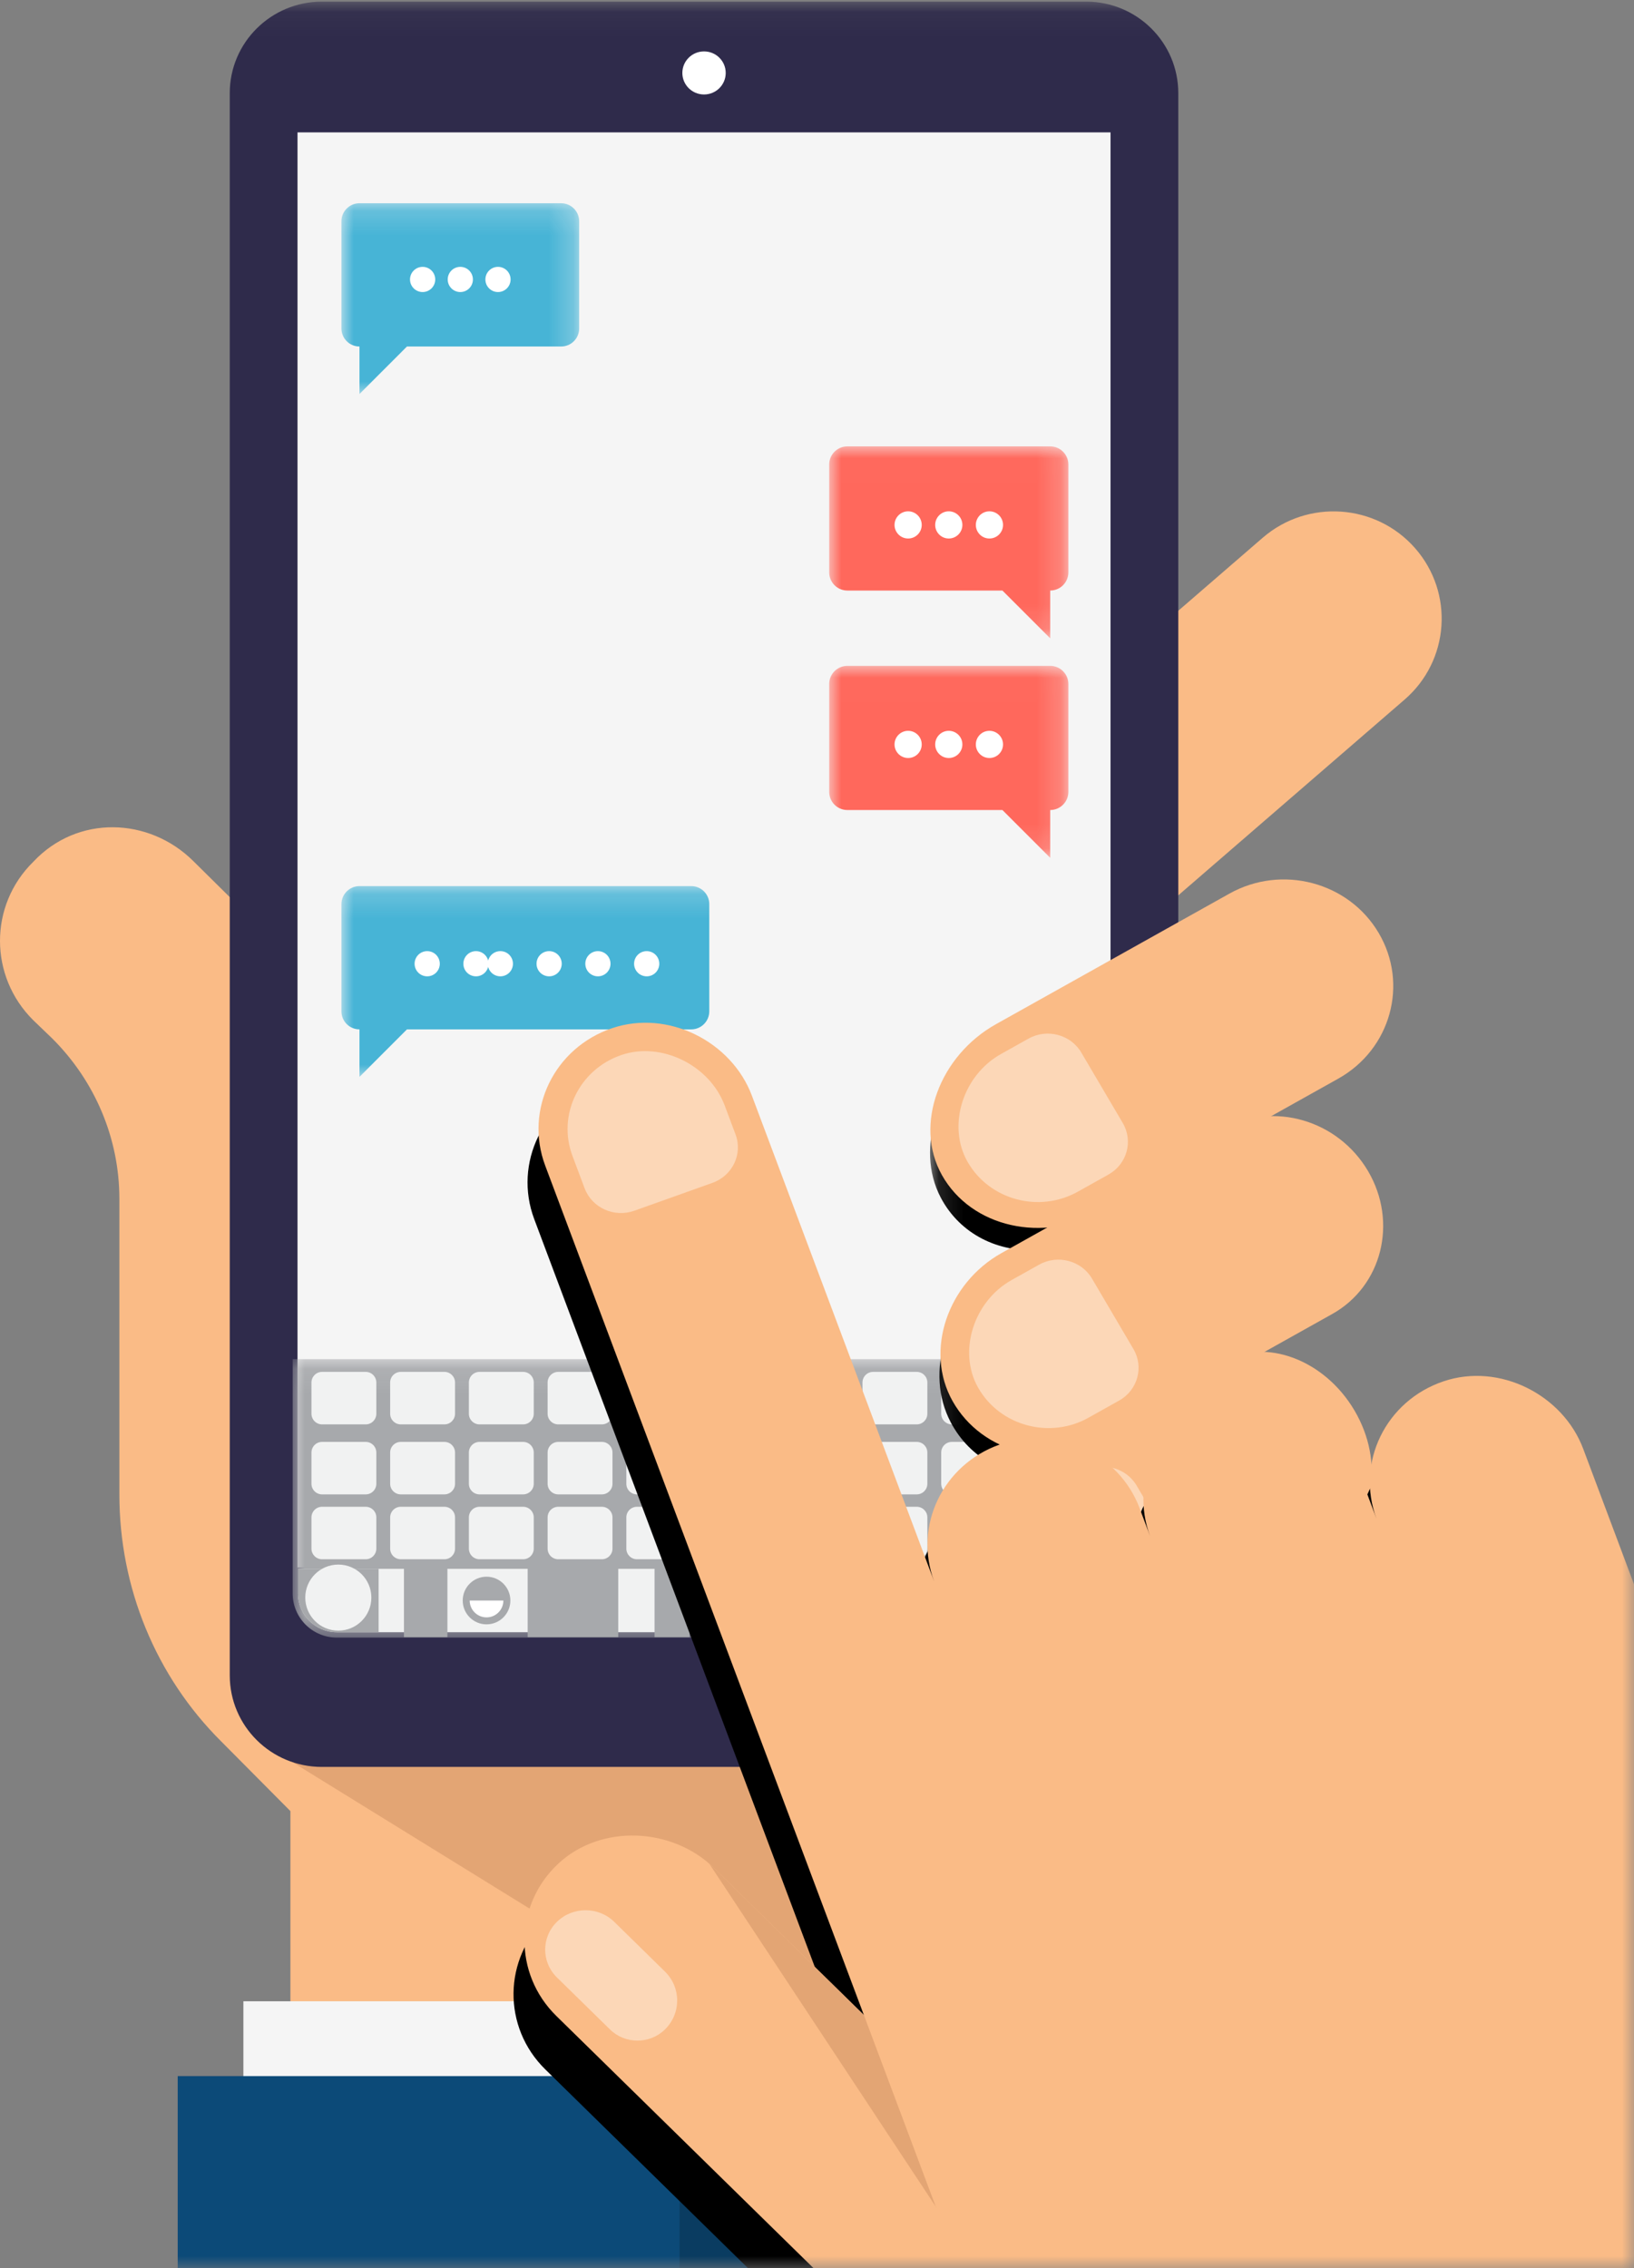 <?xml version="1.0" encoding="UTF-8"?>
<svg width="67px" height="93px" viewBox="0 0 67 93" version="1.1" xmlns="http://www.w3.org/2000/svg" xmlns:xlink="http://www.w3.org/1999/xlink">
    <rect x="0" y="0" width="67" height="93" fill="#808080" stroke="none"/>
    <!-- Generator: Sketch 52.5 (67469) - http://www.bohemiancoding.com/sketch -->
    <title>pic</title>
    <desc>Created with Sketch.</desc>
    <defs>
        <rect id="path-1" x="0" y="0" width="71" height="95"></rect>
        <polygon id="path-3" points="0 154 90.955 154 90.955 0.067 0 0.067"></polygon>
        <polygon id="path-5" points="0 0.095 29.961 0.095 29.961 11.512 0 11.512"></polygon>
        <polygon id="path-7" points="0 0.009 9.807 0.009 9.807 7.879 0 7.879"></polygon>
        <polygon id="path-9" points="0 0.009 9.807 0.009 9.807 7.879 0 7.879"></polygon>
        <polygon id="path-11" points="6.66666667e-05 0.177 9.748 0.177 9.748 8 6.66666667e-05 8"></polygon>
        <polygon id="path-13" points="6.66666667e-05 0.177 17.038 0.177 17.038 8 6.66666667e-05 8"></polygon>
        <polygon id="path-15" points="0.134 0.06 9.885 0.06 9.885 31.877 0.134 31.877"></polygon>
    </defs>
    <g id="Symbols" stroke="none" stroke-width="1" fill="none" fill-rule="evenodd">
        <g id="Component/sidefix/CS" transform="translate(-16, -106)">
            <g id="livechat">
                <g id="pic" transform="translate(12, 104)">
                    <mask id="mask-2" fill="white">
                        <use xlink:href="#path-1"></use>
                    </mask>
                    <g id="Rectangle"></g>
                    <g id="Group-49" mask="url(#mask-2)">
                        <g transform="translate(4, 2)">
                            <g id="Group-16">
                                <path d="M47.394,25.839 L19.92,49.602 C18.978,50.418 17.467,49.736 17.171,48.531 C16.305,45.004 14.476,41.784 11.886,39.222 L7.927,35.308 C6.113,33.506 3.173,33.399 1.36,35.342 L1.36,35.342 C-0.454,37.123 -0.453,40.029 1.361,41.83 L2.134,42.573 C3.898,44.325 4.895,46.683 4.895,49.16 L4.895,61.282 C4.895,65.083 6.376,68.729 9.083,71.417 L11.908,74.262 L11.908,110.804 L43.709,110.804 L43.709,78.535 L43.709,74.262 L43.709,66.831 L46.699,62.696 L47.394,25.839 Z" id="Fill-1" fill="#FABB86"></path>
                                <polygon id="Fill-3" fill="#E3A574" points="10.528 71.35 27.867 82.059 43.76 82.059 43.76 70.021 13.207 70.021"></polygon>
                                <mask id="mask-4" fill="white">
                                    <use xlink:href="#path-3"></use>
                                </mask>
                                <g id="Clip-6"></g>
                                <polygon id="Fill-5" fill="#F5F5F5" mask="url(#mask-4)" points="9.98 115.231 45.755 115.231 45.755 82.059 9.98 82.059"></polygon>
                                <polygon id="Fill-7" fill="#DDDDDD" mask="url(#mask-4)" points="27.868 115.231 45.755 115.231 45.755 82.059 27.868 82.059"></polygon>
                                <polygon id="Fill-8" fill="#0C4A78" mask="url(#mask-4)" points="7.287 116.766 48.448 116.766 48.448 85.128 7.287 85.128"></polygon>
                                <polygon id="Fill-9" fill="#0A3C61" mask="url(#mask-4)" points="27.867 116.766 48.448 116.766 48.448 85.128 27.867 85.128"></polygon>
                                <path d="M46.753,38.062 L57.594,28.685 C59.439,27.089 59.631,24.31 58.024,22.478 C56.417,20.646 53.619,20.455 51.774,22.051 L40.933,31.427 L46.753,38.062 Z" id="Fill-10" fill="#FABB86" mask="url(#mask-4)"></path>
                                <path d="M44.536,72.45 L13.199,72.45 C12.156,72.45 11.212,72.03 10.528,71.351 C9.844,70.672 9.421,69.734 9.421,68.698 L9.421,3.818 C9.421,1.747 11.113,0.067 13.199,0.067 L44.536,0.067 C46.622,0.067 48.314,1.747 48.314,3.818 L48.314,68.698 C48.314,70.77 46.622,72.45 44.536,72.45" id="Fill-11" fill="#2F2B4B" mask="url(#mask-4)"></path>
                                <path d="M29.757,2.991 C29.757,3.479 29.359,3.874 28.868,3.874 C28.377,3.874 27.979,3.479 27.979,2.991 C27.979,2.503 28.377,2.108 28.868,2.108 C29.359,2.108 29.757,2.503 29.757,2.991" id="Fill-12" fill="#FFFFFF" mask="url(#mask-4)"></path>
                                <polygon id="Fill-13" fill="#F5F5F5" mask="url(#mask-4)" points="12.199 64.275 45.536 64.275 45.536 5.428 12.199 5.428"></polygon>
                                <g id="Group-94" mask="url(#mask-4)">
                                    <g transform="translate(12, 55)">
                                        <g id="Group-5" stroke="none" stroke-width="1" fill="none" fill-rule="evenodd" transform="translate(0, 0.635)">
                                            <mask id="mask-6" fill="white">
                                                <use xlink:href="#path-5"></use>
                                            </mask>
                                            <g id="Clip-4"></g>
                                            <path d="M0,0.095 L0,9.704 C0,10.701 0.811,11.512 1.808,11.512 L28.153,11.512 C29.15,11.512 29.961,10.701 29.961,9.704 L29.961,0.095 L0,0.095 Z" id="Fill-3" fill="#A7A9AC" mask="url(#mask-6)"></path>
                                        </g>
                                        <path d="M1.808,11.926 C0.932,11.926 0.22,11.215 0.22,10.339 L0.22,9.328 L29.74,9.328 L29.74,10.339 C29.74,11.215 29.028,11.926 28.153,11.926 L1.808,11.926 Z" id="Fill-6" stroke="none" fill="#F1F2F2" fill-rule="evenodd"></path>
                                        <path d="M23.948,11.926 L28.153,11.926 C29.028,11.926 29.74,11.215 29.74,10.339 L29.74,9.328 L23.948,9.328 L23.948,11.926 Z" id="Fill-8" stroke="none" fill="#A7A9AC" fill-rule="evenodd"></path>
                                        <path d="M25.712,10.712 C25.712,10.67 25.698,10.638 25.669,10.616 C25.64,10.593 25.587,10.571 25.511,10.548 C25.436,10.525 25.375,10.5 25.33,10.472 C25.245,10.418 25.202,10.348 25.202,10.261 C25.202,10.185 25.233,10.123 25.295,10.074 C25.356,10.024 25.437,10 25.535,10 C25.601,10 25.659,10.012 25.71,10.036 C25.762,10.06 25.802,10.095 25.831,10.139 C25.86,10.184 25.875,10.233 25.875,10.288 L25.712,10.288 C25.712,10.239 25.697,10.201 25.666,10.173 C25.635,10.146 25.591,10.132 25.534,10.132 C25.481,10.132 25.439,10.143 25.41,10.166 C25.38,10.189 25.365,10.221 25.365,10.261 C25.365,10.296 25.381,10.324 25.413,10.347 C25.445,10.37 25.498,10.393 25.571,10.414 C25.644,10.436 25.703,10.461 25.747,10.488 C25.792,10.516 25.824,10.548 25.845,10.584 C25.865,10.62 25.876,10.662 25.876,10.71 C25.876,10.789 25.846,10.851 25.786,10.897 C25.725,10.944 25.644,10.967 25.541,10.967 C25.473,10.967 25.41,10.954 25.353,10.929 C25.296,10.904 25.252,10.869 25.22,10.824 C25.189,10.78 25.173,10.728 25.173,10.669 L25.336,10.669 C25.336,10.723 25.354,10.764 25.389,10.793 C25.425,10.823 25.475,10.837 25.541,10.837 C25.598,10.837 25.641,10.826 25.67,10.803 C25.698,10.78 25.712,10.749 25.712,10.712" id="Fill-10" stroke="none" fill="#F1F2F2" fill-rule="evenodd"></path>
                                        <path d="M26.571,10.415 C26.501,10.415 26.444,10.437 26.401,10.478 C26.358,10.52 26.33,10.577 26.319,10.652 L26.805,10.652 L26.805,10.636 C26.799,10.563 26.777,10.508 26.737,10.471 C26.697,10.434 26.642,10.415 26.571,10.415 M26.601,11.242 C26.44,11.242 26.308,11.198 26.208,11.112 C26.107,11.025 26.057,10.91 26.057,10.766 L26.057,10.74 C26.057,10.644 26.079,10.558 26.123,10.482 C26.166,10.406 26.228,10.347 26.307,10.305 C26.386,10.263 26.474,10.242 26.572,10.242 C26.726,10.242 26.846,10.284 26.931,10.367 C27.015,10.451 27.057,10.57 27.057,10.723 L27.057,10.81 L26.314,10.81 C26.322,10.89 26.353,10.953 26.408,10.999 C26.463,11.045 26.533,11.069 26.616,11.069 C26.733,11.069 26.828,11.029 26.902,10.948 L27.039,11.06 C26.994,11.118 26.933,11.162 26.857,11.194 C26.78,11.226 26.696,11.242 26.601,11.242" id="Fill-12" stroke="none" fill="#F1F2F2" fill-rule="evenodd"></path>
                                        <path d="M27.019,10.255 L27.024,10.335 C27.075,10.273 27.143,10.242 27.227,10.242 C27.373,10.242 27.447,10.325 27.449,10.492 L27.449,10.954 L27.292,10.954 L27.292,10.501 C27.292,10.456 27.282,10.423 27.264,10.402 C27.244,10.381 27.213,10.37 27.169,10.37 C27.106,10.37 27.059,10.399 27.028,10.456 L27.028,10.954 L26.871,10.954 L26.871,10.255 L27.019,10.255 Z" id="Fill-14" stroke="none" fill="#F1F2F2" fill-rule="evenodd"></path>
                                        <path d="M27.915,10.613 C27.915,10.684 27.938,10.739 27.982,10.779 C28.027,10.819 28.091,10.839 28.173,10.839 C28.278,10.839 28.354,10.81 28.402,10.753 L28.402,10.455 C28.356,10.398 28.28,10.37 28.175,10.37 C28.093,10.37 28.028,10.39 27.983,10.431 C27.938,10.471 27.915,10.532 27.915,10.613 M27.659,10.599 C27.659,10.491 27.7,10.405 27.782,10.34 C27.863,10.275 27.973,10.242 28.11,10.242 C28.231,10.242 28.328,10.268 28.402,10.319 L28.402,9.961 L28.659,9.961 L28.659,10.954 L28.427,10.954 L28.414,10.882 C28.338,10.938 28.235,10.967 28.107,10.967 C27.974,10.967 27.865,10.934 27.783,10.868 C27.7,10.802 27.659,10.712 27.659,10.599" id="Fill-16" stroke="none" fill="#F1F2F2" fill-rule="evenodd"></path>
                                        <path d="M3.524,9.328 L0.22,9.328 L0.22,10.339 C0.22,11.214 0.932,11.926 1.808,11.926 L3.524,11.926 L3.524,9.328 Z" id="Fill-18" stroke="none" fill="#A7A9AC" fill-rule="evenodd"></path>
                                        <path d="M2.727,10.507 C2.727,10.98 2.344,11.362 1.872,11.362 C1.4,11.362 1.017,10.98 1.017,10.507 C1.017,10.035 1.4,9.653 1.872,9.653 C2.344,9.653 2.727,10.035 2.727,10.507 Z" id="Stroke-20" stroke="#F1F2F2" stroke-width="1" fill="none"></path>
                                        <path d="M1.872,10.066 L2.309,10.507" id="Stroke-22" stroke="#F1F2F2" stroke-width="1" fill="none" stroke-linecap="round"></path>
                                        <path d="M1.872,10.066 L1.435,10.507" id="Stroke-24" stroke="#F1F2F2" stroke-width="1" fill="none" stroke-linecap="round"></path>
                                        <path d="M1.872,10.948 L1.872,10.066" id="Stroke-26" stroke="#F1F2F2" stroke-width="1" fill="none" stroke-linecap="round"></path>
                                        <path d="M2.995,3.405 L1.206,3.405 C0.966,3.405 0.771,3.209 0.771,2.968 L0.771,1.688 C0.771,1.447 0.966,1.252 1.206,1.252 L2.995,1.252 C3.235,1.252 3.431,1.447 3.431,1.688 L3.431,2.968 C3.431,3.209 3.235,3.405 2.995,3.405" id="Fill-28" stroke="none" fill="#F1F2F2" fill-rule="evenodd"></path>
                                        <path d="M6.222,3.405 L4.434,3.405 C4.193,3.405 3.998,3.209 3.998,2.968 L3.998,1.688 C3.998,1.447 4.193,1.252 4.434,1.252 L6.222,1.252 C6.463,1.252 6.658,1.447 6.658,1.688 L6.658,2.968 C6.658,3.209 6.463,3.405 6.222,3.405" id="Fill-30" stroke="none" fill="#F1F2F2" fill-rule="evenodd"></path>
                                        <path d="M9.45,3.405 L7.662,3.405 C7.421,3.405 7.226,3.209 7.226,2.968 L7.226,1.688 C7.226,1.447 7.421,1.252 7.662,1.252 L9.45,1.252 C9.691,1.252 9.886,1.447 9.886,1.688 L9.886,2.968 C9.886,3.209 9.691,3.405 9.45,3.405" id="Fill-32" stroke="none" fill="#F1F2F2" fill-rule="evenodd"></path>
                                        <path d="M12.678,3.405 L10.89,3.405 C10.649,3.405 10.454,3.209 10.454,2.968 L10.454,1.688 C10.454,1.447 10.649,1.252 10.89,1.252 L12.678,1.252 C12.919,1.252 13.114,1.447 13.114,1.688 L13.114,2.968 C13.114,3.209 12.919,3.405 12.678,3.405" id="Fill-34" stroke="none" fill="#F1F2F2" fill-rule="evenodd"></path>
                                        <path d="M15.906,3.405 L14.117,3.405 C13.877,3.405 13.682,3.209 13.682,2.968 L13.682,1.688 C13.682,1.447 13.877,1.252 14.117,1.252 L15.906,1.252 C16.146,1.252 16.342,1.447 16.342,1.688 L16.342,2.968 C16.342,3.209 16.146,3.405 15.906,3.405" id="Fill-36" stroke="none" fill="#F1F2F2" fill-rule="evenodd"></path>
                                        <path d="M19.133,3.405 L17.345,3.405 C17.105,3.405 16.91,3.209 16.91,2.968 L16.91,1.688 C16.91,1.447 17.105,1.252 17.345,1.252 L19.133,1.252 C19.374,1.252 19.569,1.447 19.569,1.688 L19.569,2.968 C19.569,3.209 19.374,3.405 19.133,3.405" id="Fill-38" stroke="none" fill="#F1F2F2" fill-rule="evenodd"></path>
                                        <path d="M22.361,3.405 L20.573,3.405 C20.333,3.405 20.137,3.209 20.137,2.968 L20.137,1.688 C20.137,1.447 20.333,1.252 20.573,1.252 L22.361,1.252 C22.602,1.252 22.797,1.447 22.797,1.688 L22.797,2.968 C22.797,3.209 22.602,3.405 22.361,3.405" id="Fill-40" stroke="none" fill="#F1F2F2" fill-rule="evenodd"></path>
                                        <path d="M25.589,3.405 L23.801,3.405 C23.56,3.405 23.365,3.209 23.365,2.968 L23.365,1.688 C23.365,1.447 23.56,1.252 23.801,1.252 L25.589,1.252 C25.83,1.252 26.025,1.447 26.025,1.688 L26.025,2.968 C26.025,3.209 25.83,3.405 25.589,3.405" id="Fill-42" stroke="none" fill="#F1F2F2" fill-rule="evenodd"></path>
                                        <path d="M28.817,3.405 L27.029,3.405 C26.788,3.405 26.593,3.209 26.593,2.968 L26.593,1.688 C26.593,1.447 26.788,1.252 27.029,1.252 L28.817,1.252 C29.057,1.252 29.253,1.447 29.253,1.688 L29.253,2.968 C29.253,3.209 29.057,3.405 28.817,3.405" id="Fill-44" stroke="none" fill="#F1F2F2" fill-rule="evenodd"></path>
                                        <path d="M2.995,6.275 L1.206,6.275 C0.966,6.275 0.771,6.08 0.771,5.84 L0.771,4.559 C0.771,4.318 0.966,4.123 1.206,4.123 L2.995,4.123 C3.235,4.123 3.431,4.318 3.431,4.559 L3.431,5.84 C3.431,6.08 3.235,6.275 2.995,6.275" id="Fill-46" stroke="none" fill="#F1F2F2" fill-rule="evenodd"></path>
                                        <path d="M6.222,6.275 L4.434,6.275 C4.193,6.275 3.998,6.08 3.998,5.84 L3.998,4.559 C3.998,4.318 4.193,4.123 4.434,4.123 L6.222,4.123 C6.463,4.123 6.658,4.318 6.658,4.559 L6.658,5.84 C6.658,6.08 6.463,6.275 6.222,6.275" id="Fill-48" stroke="none" fill="#F1F2F2" fill-rule="evenodd"></path>
                                        <path d="M9.45,6.275 L7.662,6.275 C7.421,6.275 7.226,6.08 7.226,5.84 L7.226,4.559 C7.226,4.318 7.421,4.123 7.662,4.123 L9.45,4.123 C9.691,4.123 9.886,4.318 9.886,4.559 L9.886,5.84 C9.886,6.08 9.691,6.275 9.45,6.275" id="Fill-50" stroke="none" fill="#F1F2F2" fill-rule="evenodd"></path>
                                        <path d="M12.678,6.275 L10.89,6.275 C10.649,6.275 10.454,6.08 10.454,5.84 L10.454,4.559 C10.454,4.318 10.649,4.123 10.89,4.123 L12.678,4.123 C12.919,4.123 13.114,4.318 13.114,4.559 L13.114,5.84 C13.114,6.08 12.919,6.275 12.678,6.275" id="Fill-52" stroke="none" fill="#F1F2F2" fill-rule="evenodd"></path>
                                        <path d="M15.906,6.275 L14.117,6.275 C13.877,6.275 13.682,6.08 13.682,5.84 L13.682,4.559 C13.682,4.318 13.877,4.123 14.117,4.123 L15.906,4.123 C16.146,4.123 16.342,4.318 16.342,4.559 L16.342,5.84 C16.342,6.08 16.146,6.275 15.906,6.275" id="Fill-54" stroke="none" fill="#F1F2F2" fill-rule="evenodd"></path>
                                        <path d="M19.133,6.275 L17.345,6.275 C17.105,6.275 16.91,6.08 16.91,5.84 L16.91,4.559 C16.91,4.318 17.105,4.123 17.345,4.123 L19.133,4.123 C19.374,4.123 19.569,4.318 19.569,4.559 L19.569,5.84 C19.569,6.08 19.374,6.275 19.133,6.275" id="Fill-56" stroke="none" fill="#F1F2F2" fill-rule="evenodd"></path>
                                        <path d="M22.361,6.275 L20.573,6.275 C20.333,6.275 20.137,6.08 20.137,5.84 L20.137,4.559 C20.137,4.318 20.333,4.123 20.573,4.123 L22.361,4.123 C22.602,4.123 22.797,4.318 22.797,4.559 L22.797,5.84 C22.797,6.08 22.602,6.275 22.361,6.275" id="Fill-58" stroke="none" fill="#F1F2F2" fill-rule="evenodd"></path>
                                        <path d="M25.589,6.275 L23.801,6.275 C23.56,6.275 23.365,6.08 23.365,5.84 L23.365,4.559 C23.365,4.318 23.56,4.123 23.801,4.123 L25.589,4.123 C25.83,4.123 26.025,4.318 26.025,4.559 L26.025,5.84 C26.025,6.08 25.83,6.275 25.589,6.275" id="Fill-60" stroke="none" fill="#F1F2F2" fill-rule="evenodd"></path>
                                        <path d="M28.817,6.275 L27.029,6.275 C26.788,6.275 26.593,6.08 26.593,5.84 L26.593,4.559 C26.593,4.318 26.788,4.123 27.029,4.123 L28.817,4.123 C29.057,4.123 29.253,4.318 29.253,4.559 L29.253,5.84 C29.253,6.08 29.057,6.275 28.817,6.275" id="Fill-62" stroke="none" fill="#F1F2F2" fill-rule="evenodd"></path>
                                        <path d="M2.995,8.935 L1.206,8.935 C0.966,8.935 0.771,8.74 0.771,8.499 L0.771,7.219 C0.771,6.978 0.966,6.783 1.206,6.783 L2.995,6.783 C3.235,6.783 3.431,6.978 3.431,7.219 L3.431,8.499 C3.431,8.74 3.235,8.935 2.995,8.935" id="Fill-64" stroke="none" fill="#F1F2F2" fill-rule="evenodd"></path>
                                        <path d="M6.222,8.935 L4.434,8.935 C4.193,8.935 3.998,8.74 3.998,8.499 L3.998,7.219 C3.998,6.978 4.193,6.783 4.434,6.783 L6.222,6.783 C6.463,6.783 6.658,6.978 6.658,7.219 L6.658,8.499 C6.658,8.74 6.463,8.935 6.222,8.935" id="Fill-66" stroke="none" fill="#F1F2F2" fill-rule="evenodd"></path>
                                        <path d="M9.45,8.935 L7.662,8.935 C7.421,8.935 7.226,8.74 7.226,8.499 L7.226,7.219 C7.226,6.978 7.421,6.783 7.662,6.783 L9.45,6.783 C9.691,6.783 9.886,6.978 9.886,7.219 L9.886,8.499 C9.886,8.74 9.691,8.935 9.45,8.935" id="Fill-68" stroke="none" fill="#F1F2F2" fill-rule="evenodd"></path>
                                        <path d="M12.678,8.935 L10.89,8.935 C10.649,8.935 10.454,8.74 10.454,8.499 L10.454,7.219 C10.454,6.978 10.649,6.783 10.89,6.783 L12.678,6.783 C12.919,6.783 13.114,6.978 13.114,7.219 L13.114,8.499 C13.114,8.74 12.919,8.935 12.678,8.935" id="Fill-70" stroke="none" fill="#F1F2F2" fill-rule="evenodd"></path>
                                        <path d="M15.906,8.935 L14.117,8.935 C13.877,8.935 13.682,8.74 13.682,8.499 L13.682,7.219 C13.682,6.978 13.877,6.783 14.117,6.783 L15.906,6.783 C16.146,6.783 16.342,6.978 16.342,7.219 L16.342,8.499 C16.342,8.74 16.146,8.935 15.906,8.935" id="Fill-72" stroke="none" fill="#F1F2F2" fill-rule="evenodd"></path>
                                        <path d="M19.133,8.935 L17.345,8.935 C17.105,8.935 16.91,8.74 16.91,8.499 L16.91,7.219 C16.91,6.978 17.105,6.783 17.345,6.783 L19.133,6.783 C19.374,6.783 19.569,6.978 19.569,7.219 L19.569,8.499 C19.569,8.74 19.374,8.935 19.133,8.935" id="Fill-74" stroke="none" fill="#F1F2F2" fill-rule="evenodd"></path>
                                        <path d="M22.361,8.935 L20.573,8.935 C20.333,8.935 20.137,8.74 20.137,8.499 L20.137,7.219 C20.137,6.978 20.333,6.783 20.573,6.783 L22.361,6.783 C22.602,6.783 22.797,6.978 22.797,7.219 L22.797,8.499 C22.797,8.74 22.602,8.935 22.361,8.935" id="Fill-76" stroke="none" fill="#F1F2F2" fill-rule="evenodd"></path>
                                        <path d="M25.589,8.935 L23.801,8.935 C23.56,8.935 23.365,8.74 23.365,8.499 L23.365,7.219 C23.365,6.978 23.56,6.783 23.801,6.783 L25.589,6.783 C25.83,6.783 26.025,6.978 26.025,7.219 L26.025,8.499 C26.025,8.74 25.83,8.935 25.589,8.935" id="Fill-78" stroke="none" fill="#F1F2F2" fill-rule="evenodd"></path>
                                        <path d="M28.817,8.935 L27.029,8.935 C26.788,8.935 26.593,8.74 26.593,8.499 L26.593,7.219 C26.593,6.978 26.788,6.783 27.029,6.783 L28.817,6.783 C29.057,6.783 29.253,6.978 29.253,7.219 L29.253,8.499 C29.253,8.74 29.057,8.935 28.817,8.935" id="Fill-80" stroke="none" fill="#F1F2F2" fill-rule="evenodd"></path>
                                        <path d="M9.637,10.627 L13.35,10.627" id="Stroke-82" stroke="#A7A9AC" stroke-width="3" fill="none"></path>
                                        <path d="M14.839,10.627 L16.272,10.627" id="Stroke-84" stroke="#A7A9AC" stroke-width="3" fill="none"></path>
                                        <path d="M17.21,10.627 L19.765,10.627" id="Stroke-86" stroke="#A7A9AC" stroke-width="3" fill="none"></path>
                                        <path d="M4.564,10.627 L6.345,10.627" id="Stroke-88" stroke="#A7A9AC" stroke-width="3" fill="none"></path>
                                        <path d="M8.927,10.627 C8.927,11.167 8.489,11.604 7.95,11.604 C7.41,11.604 6.973,11.167 6.973,10.627 C6.973,10.088 7.41,9.65 7.95,9.65 C8.489,9.65 8.927,10.088 8.927,10.627" id="Fill-90" stroke="none" fill="#A7A9AC" fill-rule="evenodd"></path>
                                        <path d="M7.95,11.318 C8.331,11.318 8.64,11.009 8.64,10.627 L7.259,10.627 C7.259,11.009 7.568,11.318 7.95,11.318" id="Fill-92" stroke="none" fill="#FFFFFF" fill-rule="evenodd"></path>
                                    </g>
                                </g>
                                <g id="Group-10" mask="url(#mask-4)">
                                    <g transform="translate(34, 18)">
                                        <g id="Group-3" stroke-width="1" fill="none" transform="translate(0, 0.294)">
                                            <mask id="mask-8" fill="white">
                                                <use xlink:href="#path-7"></use>
                                            </mask>
                                            <g id="Clip-2"></g>
                                            <path d="M0.745,0.009 L9.062,0.009 C9.474,0.009 9.807,0.342 9.807,0.754 L9.807,5.175 C9.807,5.586 9.474,5.92 9.062,5.92 L9.062,7.879 L7.103,5.92 L0.745,5.92 C0.333,5.92 -3.03030303e-05,5.586 -3.03030303e-05,5.175 L-3.03030303e-05,0.754 C-3.03030303e-05,0.342 0.333,0.009 0.745,0.009" id="Fill-1" fill="#FF685C" mask="url(#mask-8)"></path>
                                        </g>
                                        <path d="M4.903,2.966 C5.211,2.966 5.461,3.216 5.461,3.524 C5.461,3.831 5.211,4.081 4.903,4.081 C4.596,4.081 4.346,3.831 4.346,3.524 C4.346,3.216 4.596,2.966 4.903,2.966" id="Fill-4" fill="#FFFFFF"></path>
                                        <path d="M6.57,2.966 C6.878,2.966 7.128,3.216 7.128,3.524 C7.128,3.831 6.878,4.081 6.57,4.081 C6.262,4.081 6.013,3.831 6.013,3.524 C6.013,3.216 6.262,2.966 6.57,2.966" id="Fill-6" fill="#FFFFFF"></path>
                                        <path d="M3.237,2.966 C3.545,2.966 3.794,3.216 3.794,3.524 C3.794,3.831 3.545,4.081 3.237,4.081 C2.929,4.081 2.679,3.831 2.679,3.524 C2.679,3.216 2.929,2.966 3.237,2.966" id="Fill-8" fill="#FFFFFF"></path>
                                    </g>
                                </g>
                                <g id="Group-10-Copy" mask="url(#mask-4)">
                                    <g transform="translate(34, 27)">
                                        <g id="Group-3" stroke-width="1" fill="none" transform="translate(0, 0.294)">
                                            <mask id="mask-10" fill="white">
                                                <use xlink:href="#path-9"></use>
                                            </mask>
                                            <g id="Clip-2"></g>
                                            <path d="M0.745,0.009 L9.062,0.009 C9.474,0.009 9.807,0.342 9.807,0.754 L9.807,5.175 C9.807,5.586 9.474,5.92 9.062,5.92 L9.062,7.879 L7.103,5.92 L0.745,5.92 C0.333,5.92 -3.03030303e-05,5.586 -3.03030303e-05,5.175 L-3.03030303e-05,0.754 C-3.03030303e-05,0.342 0.333,0.009 0.745,0.009" id="Fill-1" fill="#FF685C" mask="url(#mask-10)"></path>
                                        </g>
                                        <path d="M4.903,2.966 C5.211,2.966 5.461,3.216 5.461,3.524 C5.461,3.831 5.211,4.081 4.903,4.081 C4.596,4.081 4.346,3.831 4.346,3.524 C4.346,3.216 4.596,2.966 4.903,2.966" id="Fill-4" fill="#FFFFFF"></path>
                                        <path d="M6.57,2.966 C6.878,2.966 7.128,3.216 7.128,3.524 C7.128,3.831 6.878,4.081 6.57,4.081 C6.262,4.081 6.013,3.831 6.013,3.524 C6.013,3.216 6.262,2.966 6.57,2.966" id="Fill-6" fill="#FFFFFF"></path>
                                        <path d="M3.237,2.966 C3.545,2.966 3.794,3.216 3.794,3.524 C3.794,3.831 3.545,4.081 3.237,4.081 C2.929,4.081 2.679,3.831 2.679,3.524 C2.679,3.216 2.929,2.966 3.237,2.966" id="Fill-8" fill="#FFFFFF"></path>
                                    </g>
                                </g>
                                <g id="Group-10" mask="url(#mask-4)">
                                    <g transform="translate(14, 8)">
                                        <g id="Group-3" stroke-width="1" fill="none" transform="translate(0, 0.156)">
                                            <mask id="mask-12" fill="white">
                                                <use xlink:href="#path-11"></use>
                                            </mask>
                                            <g id="Clip-2"></g>
                                            <path d="M0.74,0.177 L9.008,0.177 C9.417,0.177 9.748,0.509 9.748,0.917 L9.748,5.312 C9.748,5.721 9.417,6.052 9.008,6.052 L2.687,6.052 L0.74,8 L0.74,6.052 C0.331,6.052 6.66666667e-05,5.721 6.66666667e-05,5.312 L6.66666667e-05,0.917 C6.66666667e-05,0.509 0.331,0.177 0.74,0.177" id="Fill-1" fill="#47B4D6" mask="url(#mask-12)"></path>
                                        </g>
                                        <path d="M4.874,2.942 C5.16,2.942 5.391,3.173 5.391,3.459 C5.391,3.744 5.16,3.975 4.874,3.975 C4.589,3.975 4.358,3.744 4.358,3.459 C4.358,3.173 4.589,2.942 4.874,2.942" id="Fill-4" fill="#FFFFFF"></path>
                                        <path d="M6.42,2.942 C6.705,2.942 6.936,3.173 6.936,3.459 C6.936,3.744 6.705,3.975 6.42,3.975 C6.134,3.975 5.903,3.744 5.903,3.459 C5.903,3.173 6.134,2.942 6.42,2.942" id="Fill-6" fill="#FFFFFF"></path>
                                        <path d="M3.329,2.942 C3.614,2.942 3.846,3.173 3.846,3.459 C3.846,3.744 3.614,3.975 3.329,3.975 C3.044,3.975 2.812,3.744 2.812,3.459 C2.812,3.173 3.044,2.942 3.329,2.942" id="Fill-8" fill="#FFFFFF"></path>
                                    </g>
                                </g>
                                <g id="Group-10-Copy-2" mask="url(#mask-4)">
                                    <g transform="translate(14, 36)">
                                        <g id="Group-3" stroke-width="1" fill="none" transform="translate(0, 0.156)">
                                            <mask id="mask-14" fill="white">
                                                <use xlink:href="#path-13"></use>
                                            </mask>
                                            <g id="Clip-2"></g>
                                            <path d="M14.343,0.177 C14.751,0.177 15.083,0.509 15.083,0.917 L15.083,5.312 C15.083,5.721 14.751,6.052 14.343,6.052 L2.687,6.052 L0.74,8 L0.74,6.052 C0.331,6.052 6.66666667e-05,5.721 6.66666667e-05,5.312 L6.66666667e-05,0.917 C6.66666667e-05,0.509 0.331,0.177 0.74,0.177 L14.343,0.177 Z" id="Fill-1" fill="#47B4D6" mask="url(#mask-14)"></path>
                                        </g>
                                        <path d="M4.033,3.517 C4.033,3.802 3.802,4.033 3.517,4.033 C3.231,4.033 3,3.802 3,3.517 C3,3.231 3.231,3 3.517,3 C3.802,3 4.033,3.231 4.033,3.517 Z" id="Fill-8" fill="#FFFFFF"></path>
                                        <path d="M6.033,3.517 C6.033,3.802 5.802,4.033 5.517,4.033 C5.231,4.033 5,3.802 5,3.517 C5,3.231 5.231,3 5.517,3 C5.802,3 6.033,3.231 6.033,3.517 Z" id="Fill-4" fill="#FFFFFF"></path>
                                        <path d="M7.033,3.517 C7.033,3.802 6.802,4.033 6.517,4.033 C6.231,4.033 6,3.802 6,3.517 C6,3.231 6.231,3 6.517,3 C6.802,3 7.033,3.231 7.033,3.517 Z" id="Fill-6" fill="#FFFFFF"></path>
                                        <path d="M11.033,3.517 C11.033,3.802 10.802,4.033 10.517,4.033 C10.231,4.033 10,3.802 10,3.517 C10,3.231 10.231,3 10.517,3 C10.802,3 11.033,3.231 11.033,3.517 Z" id="Fill-4-Copy" fill="#FFFFFF"></path>
                                        <path d="M13.033,3.517 C13.033,3.802 12.802,4.033 12.517,4.033 C12.231,4.033 12,3.802 12,3.517 C12,3.231 12.231,3 12.517,3 C12.802,3 13.033,3.231 13.033,3.517 Z" id="Fill-6-Copy" fill="#FFFFFF"></path>
                                        <path d="M9.033,3.517 C9.033,3.802 8.802,4.033 8.517,4.033 C8.231,4.033 8,3.802 8,3.517 C8,3.231 8.231,3 8.517,3 C8.802,3 9.033,3.231 9.033,3.517 Z" id="Fill-8-Copy" fill="#FFFFFF"></path>
                                    </g>
                                </g>
                            </g>
                            <g id="Group-19" transform="translate(38, 37)">
                                <mask id="mask-16" fill="white">
                                    <use xlink:href="#path-15"></use>
                                </mask>
                                <g id="Clip-18"></g>
                                <path d="M16.857,11.943 C16.055,10.49 14.607,9.678 13.158,9.706 L15.72,8.178 C17.723,6.983 18.415,4.327 17.266,2.245 C16.118,0.162 13.564,-0.558 11.561,0.637 L2.642,5.958 C0.493,7.24 -0.509,10.047 0.575,12.108 C1.365,13.608 2.952,14.377 4.597,14.246 L2.847,15.29 C0.804,16.508 -0.104,19.26 0.983,21.319 C1.774,22.819 3.32,23.614 4.901,23.52 L4.006,24.054 C2.25,25.102 1.598,27.7 2.689,29.756 C3.822,31.891 6.242,32.742 8.057,31.659 L15.457,27.244 C17.094,26.268 17.49,23.788 16.341,21.706 C15.539,20.252 14.196,19.377 12.901,19.314 L15.489,17.77 C17.393,16.634 18.005,14.026 16.857,11.943" id="Fill-17" fill="#000000" mask="url(#mask-16)"></path>
                            </g>
                            <g id="Group-48" transform="translate(21, 36)">
                                <path d="M35.533,2.258 C34.301,0.163 31.56,-0.561 29.411,0.641 L19.839,5.995 C17.534,7.284 16.458,10.109 17.622,12.182 C18.83,14.334 21.778,14.993 24.161,13.661 L33.874,8.228 C36.023,7.026 36.766,4.353 35.533,2.258" id="Fill-20" fill="#FABB86"></path>
                                <path d="M23.338,7.16 C22.902,6.418 21.932,6.162 21.172,6.587 L20.043,7.219 C18.48,8.093 17.836,10.151 18.665,11.623 L18.686,11.659 C19.583,13.207 21.611,13.749 23.193,12.864 L24.451,12.161 C25.211,11.735 25.474,10.79 25.038,10.048 L23.338,7.16 Z" id="Fill-22" fill="#FCD7B7"></path>
                                <path d="M35.094,12.017 C33.861,9.922 31.206,9.15 29.163,10.292 L20.06,15.384 C17.868,16.61 16.894,19.378 18.059,21.45 C19.269,23.601 22.123,24.313 24.389,23.046 L33.626,17.879 C35.669,16.736 36.326,14.112 35.094,12.017" id="Fill-24" fill="#FABB86"></path>
                                <path d="M23.776,16.427 C23.339,15.686 22.369,15.43 21.609,15.855 L20.48,16.486 C18.917,17.361 18.273,19.419 19.102,20.891 L19.123,20.927 C20.02,22.474 22.048,23.017 23.63,22.132 L24.888,21.428 C25.648,21.003 25.911,20.058 25.475,19.316 L23.776,16.427 Z" id="Fill-26" fill="#FCD7B7"></path>
                                <path d="M34.541,21.839 C33.308,19.744 30.885,18.842 29.129,19.825 L21.304,24.202 C19.419,25.256 18.719,27.87 19.891,29.939 C21.106,32.087 23.703,32.943 25.651,31.853 L33.592,27.412 C35.349,26.429 35.773,23.935 34.541,21.839" id="Fill-28" fill="#FABB86"></path>
                                <path d="M25.607,24.916 C25.171,24.175 24.201,23.919 23.441,24.344 L22.312,24.975 C20.748,25.85 20.105,27.908 20.934,29.38 L20.954,29.416 C21.852,30.963 23.88,31.506 25.461,30.621 L26.719,29.918 C27.48,29.492 27.743,28.547 27.307,27.805 L25.607,24.916 Z" id="Fill-30" fill="#FCD7B7"></path>
                                <path d="M58.423,62.504 L55.862,63.417 L54.787,60.552 L52.89,61.228 L51.242,56.835 C50.792,55.635 50.538,54.373 50.489,53.096 C50.242,46.622 48.954,40.226 46.671,34.142 L43.467,25.6 C42.634,23.381 40.033,22.061 37.742,22.832 C35.364,23.632 34.131,26.175 34.992,28.469 L34.132,26.177 C33.281,23.908 30.705,22.742 28.379,23.572 L28.379,23.572 C26.053,24.402 24.857,26.913 25.708,29.181 L25.278,28.035 C24.427,25.767 21.851,24.601 19.525,25.431 C17.199,26.26 16.003,28.772 16.854,31.04 L9.38,11.119 C8.547,8.899 5.946,7.579 3.655,8.351 C1.277,9.151 0.045,11.694 0.905,13.987 L13.972,48.816 L7.826,42.79 C6.117,41.115 3.188,40.977 1.439,42.613 C-0.377,44.311 -0.405,47.123 1.361,48.855 L14.933,62.163 C16.75,63.944 18.914,65.354 21.298,66.309 C22.568,66.817 23.56,67.823 24.031,69.08 L24.84,71.234 L20.776,72.684 L21.851,75.549 L19.29,76.463 L30.371,106 L69.504,92.041 L58.423,62.504 Z" id="Fill-32" fill="#000000"></path>
                                <path d="M18.309,50.434 L8.276,40.596 C6.567,38.921 3.638,38.784 1.889,40.419 C0.073,42.117 0.045,44.929 1.811,46.661 L15.383,59.969 C17.2,61.751 19.364,63.16 21.748,64.115 C23.018,64.624 24.01,65.629 24.481,66.886 L26.215,71.506 L35.67,68.133 L18.309,50.434 Z" id="Fill-34" fill="#FABB86"></path>
                                <path d="M8.083,40.419 L17.98,55.405 L14.838,47.031 L8.276,40.596 C8.213,40.535 8.149,40.476 8.083,40.419" id="Fill-36" fill="#E3A574"></path>
                                <path d="M1.843,42.796 C1.194,43.426 1.191,44.449 1.836,45.082 L4.013,47.216 C4.631,47.822 5.636,47.825 6.258,47.222 C6.934,46.566 6.937,45.499 6.264,44.84 L4.187,42.803 C3.541,42.17 2.492,42.167 1.843,42.796" id="Fill-38" fill="#FCD7B7"></path>
                                <path d="M38.192,20.638 C35.814,21.439 34.581,23.981 35.442,26.275 L34.582,23.983 C33.731,21.715 31.155,20.548 28.829,21.378 C26.503,22.208 25.307,24.719 26.158,26.988 L25.728,25.841 C24.877,23.573 22.301,22.407 19.975,23.237 C17.649,24.067 16.453,26.578 17.304,28.846 L9.83,8.925 C8.997,6.706 6.396,5.386 4.105,6.157 C1.727,6.957 0.494,9.5 1.355,11.794 L18.076,56.363 L34.967,70.759 L24.833,74.374 L28.158,83.237 L58.376,72.458 L51.692,54.642 C51.242,53.441 50.988,52.18 50.939,50.902 C50.692,44.428 49.404,38.032 47.121,31.948 L43.917,23.406 C43.084,21.187 40.483,19.867 38.192,20.638" id="Fill-40" fill="#FABB86"></path>
                                <path d="M8.214,12.501 C9.037,12.207 9.461,11.318 9.16,10.516 L8.713,9.324 C8.093,7.673 6.122,6.706 4.494,7.254 L4.454,7.268 C2.738,7.868 1.846,9.725 2.473,11.395 L2.971,12.723 C3.272,13.526 4.184,13.938 5.007,13.645 L8.214,12.501 Z" id="Fill-46" fill="#FCD7B7"></path>
                            </g>
                        </g>
                    </g>
                </g>
            </g>
        </g>
    </g>
</svg>